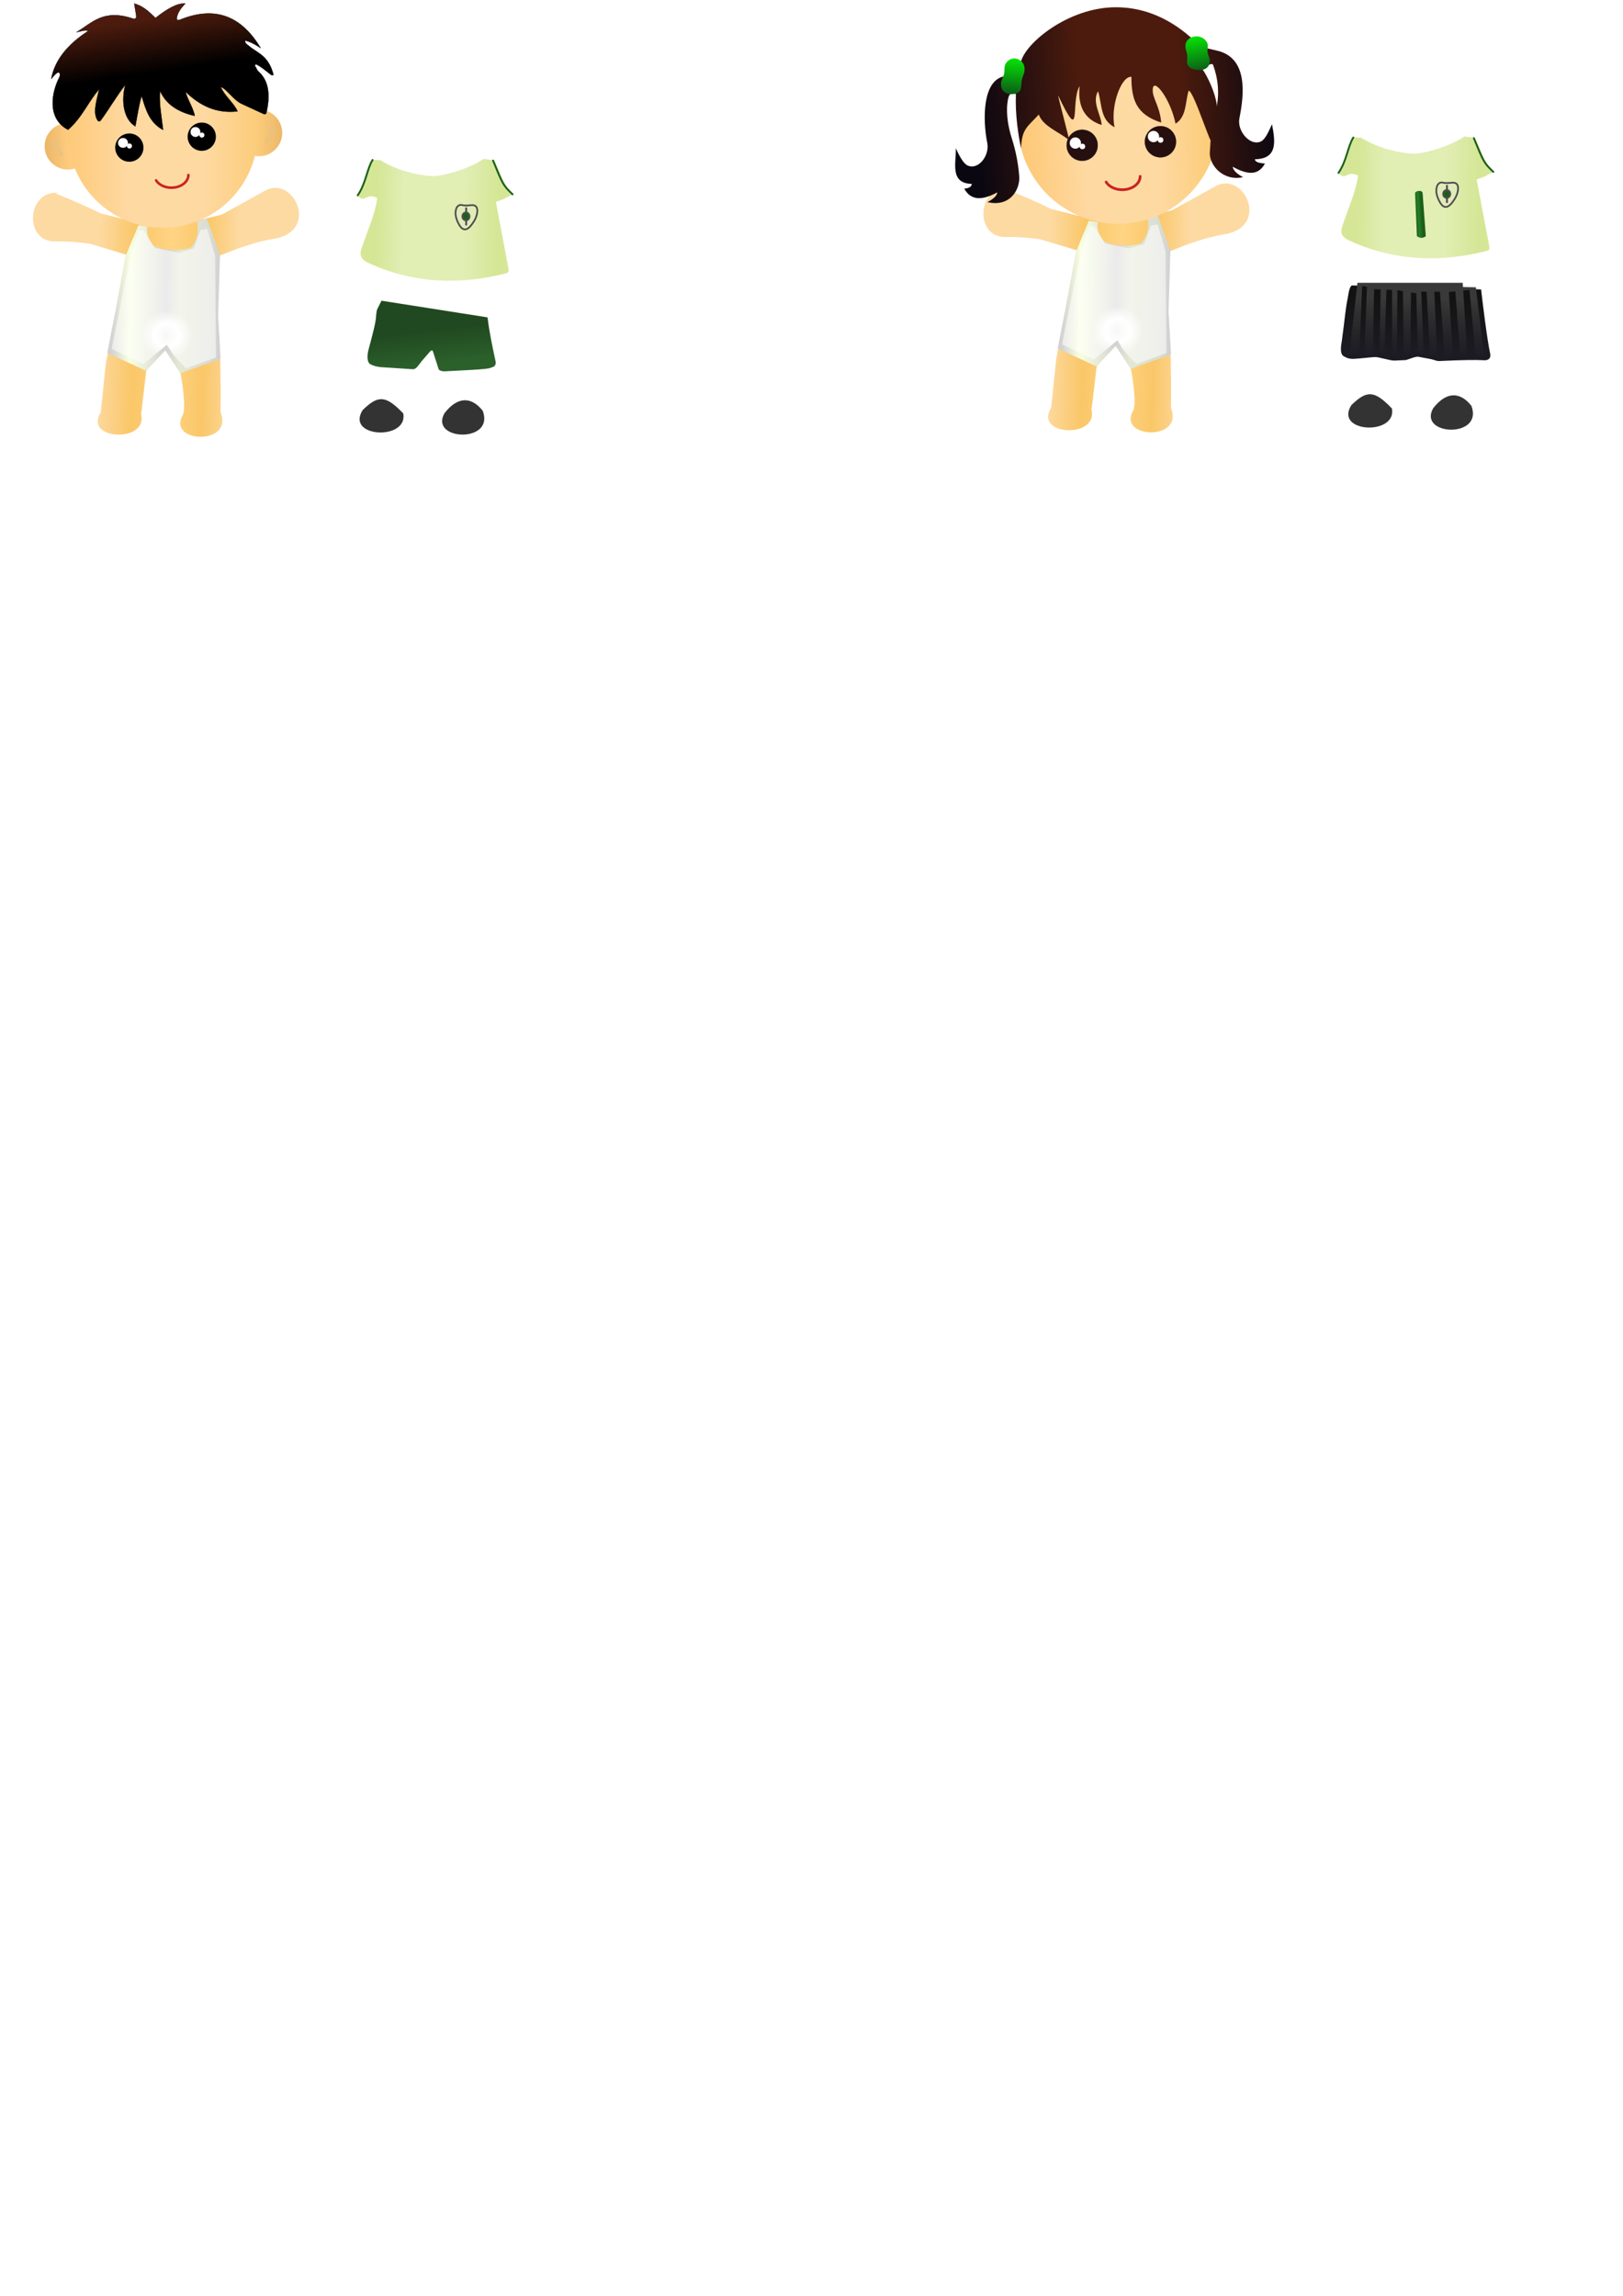 <?xml version="1.0" encoding="UTF-8" standalone="no"?>
<!-- Created with Inkscape (http://www.inkscape.org/) -->

<svg
   xmlns:osb="http://www.openswatchbook.org/uri/2009/osb"
   xmlns:dc="http://purl.org/dc/elements/1.1/"
   xmlns:cc="http://creativecommons.org/ns#"
   xmlns:rdf="http://www.w3.org/1999/02/22-rdf-syntax-ns#"
   xmlns:svg="http://www.w3.org/2000/svg"
   xmlns="http://www.w3.org/2000/svg"
   xmlns:xlink="http://www.w3.org/1999/xlink"
   xmlns:sodipodi="http://sodipodi.sourceforge.net/DTD/sodipodi-0.dtd"
   xmlns:inkscape="http://www.inkscape.org/namespaces/inkscape"
   width="210mm"
   height="297mm"
   viewBox="0 0 744.094 1052.362"
   id="svg2"
   version="1.1"
   inkscape:version="0.91 r13725"
   sodipodi:docname="paper-dolls.svg">
  <defs
     id="defs4">
    <linearGradient
       inkscape:collect="always"
       id="linearGradient6413">
      <stop
         style="stop-color:#ffffff;stop-opacity:0.816"
         offset="0"
         id="stop6415" />
      <stop
         id="stop6421"
         offset="0.5"
         style="stop-color:#ffffff;stop-opacity:1" />
      <stop
         style="stop-color:#ffffff;stop-opacity:0.545"
         offset="1"
         id="stop6417" />
    </linearGradient>
    <linearGradient
       inkscape:collect="always"
       id="linearGradient6393">
      <stop
         offset="0"
         style="stop-color:#d2d2d2;stop-opacity:1"
         id="stop6395" />
      <stop
         offset="0.167"
         style="stop-color:#f8ffe0;stop-opacity:1"
         id="stop6397" />
      <stop
         id="stop6407"
         style="stop-color:#e4e8d8;stop-opacity:1;"
         offset="0.361" />
      <stop
         offset="0.503"
         style="stop-color:#d2d2d2;stop-opacity:1"
         id="stop6399" />
      <stop
         id="stop6403"
         style="stop-color:#e3e8d3;stop-opacity:1;"
         offset="0.635" />
      <stop
         offset="0.914"
         style="stop-color:#dadcd2;stop-opacity:1;"
         id="stop6405" />
      <stop
         offset="1"
         style="stop-color:#d2d2d2;stop-opacity:1"
         id="stop6401" />
    </linearGradient>
    <linearGradient
       inkscape:collect="always"
       id="linearGradient6355"
       osb:paint="gradient">
      <stop
         style="stop-color:#a8a8a8;stop-opacity:0"
         offset="0"
         id="stop6357" />
      <stop
         id="stop6371"
         offset="0.183"
         style="stop-color:#000000;stop-opacity:0.498;" />
      <stop
         style="stop-color:#000000;stop-opacity:0.247;"
         offset="0.505"
         id="stop6373" />
      <stop
         id="stop6375"
         offset="0.77"
         style="stop-color:#000000;stop-opacity:0.122;" />
      <stop
         style="stop-color:#000000;stop-opacity:0;"
         offset="1"
         id="stop6359" />
    </linearGradient>
    <linearGradient
       id="linearGradient4181"
       inkscape:collect="always">
      <stop
         id="stop4887"
         style="stop-color:#d5e797"
         offset="0" />
      <stop
         id="stop4889"
         style="stop-color:#e1eeb4"
         offset=".213" />
      <stop
         id="stop4891"
         style="stop-color:#e1eeb4"
         offset=".728" />
      <stop
         id="stop4893"
         style="stop-color:#d5e797"
         offset="1" />
    </linearGradient>
    <linearGradient
       id="linearGradient4681"
       inkscape:collect="always">
      <stop
         id="stop4683"
         style="stop-color:#fddaa2;stop-opacity:1"
         offset="0" />
      <stop
         id="stop4685"
         style="stop-color:#fac768;stop-opacity:1"
         offset="0.264" />
      <stop
         id="stop4687"
         style="stop-color:#ffd484;stop-opacity:1"
         offset="0.523" />
      <stop
         id="stop4689"
         style="stop-color:#fac768;stop-opacity:1"
         offset="0.765" />
      <stop
         id="stop4691"
         style="stop-color:#fddaa2;stop-opacity:1"
         offset="1" />
    </linearGradient>
    <linearGradient
       inkscape:collect="always"
       id="linearGradient4442">
      <stop
         offset="0"
         style="stop-color:#06e005"
         id="stop4444" />
      <stop
         offset="1"
         style="stop-color:#0b5f17"
         id="stop4446" />
    </linearGradient>
    <linearGradient
       inkscape:collect="always"
       id="linearGradient3839">
      <stop
         offset="0"
         style="stop-color:#fec670"
         id="stop3841" />
      <stop
         offset=".333"
         style="stop-color:#fed9a2"
         id="stop3859" />
      <stop
         offset=".486"
         style="stop-color:#fddaa2"
         id="stop3847" />
      <stop
         offset=".657"
         style="stop-color:#fed9a2"
         id="stop3857" />
      <stop
         offset="1"
         style="stop-color:#fac768"
         id="stop3843" />
    </linearGradient>
    <linearGradient
       inkscape:collect="always"
       x1="824.51"
       y1="489.09"
       x2="907.18"
       gradientUnits="userSpaceOnUse"
       y2="490.91"
       id="linearGradient4294"
       gradientTransform="matrix(0.145,0,0,0.145,-2.193,-10.501)">
      <stop
         offset="0"
         style="stop-color:#fbcd7b"
         id="stop4199" />
      <stop
         offset="1"
         style="stop-color:#ecb869"
         id="stop4201" />
    </linearGradient>
    <linearGradient
       inkscape:collect="always"
       x1="834.95"
       y1="493.95"
       x2="765.35"
       gradientUnits="userSpaceOnUse"
       y2="496.64"
       id="linearGradient4296"
       gradientTransform="matrix(0.145,0,0,0.145,-89.727,-4.387)">
      <stop
         offset="0"
         style="stop-color:#fecc7f"
         id="stop4205" />
      <stop
         offset="1"
         style="stop-color:#ecb869"
         id="stop4207" />
    </linearGradient>
    <linearGradient
       inkscape:collect="always"
       x1="199.72"
       y1="548.21"
       x2="919.71"
       gradientUnits="userSpaceOnUse"
       xlink:href="#linearGradient3839"
       y2="546.3"
       id="linearGradient4298"
       gradientTransform="matrix(0.145,0,0,0.145,-4.416,-18.56)" />
    <linearGradient
       inkscape:collect="always"
       x1="224.89"
       y1="576.86"
       x2="884.87"
       gradientUnits="userSpaceOnUse"
       xlink:href="#linearGradient3839"
       y2="536.75"
       id="linearGradient4544"
       gradientTransform="matrix(0.153,0,0,0.153,429.24,-27.114)" />
    <linearGradient
       inkscape:collect="always"
       x1="-667.49"
       y1="136.34"
       gradientTransform="matrix(0.145,0,0,0.145,171.988,12.821)"
       x2="-692.2"
       gradientUnits="userSpaceOnUse"
       y2="-31.402"
       id="linearGradient4159">
      <stop
         offset="0"
         style="stop-color:#000000"
         id="stop3824" />
      <stop
         offset="1"
         style="stop-color:#4c1b0d"
         id="stop3826" />
    </linearGradient>
    <linearGradient
       inkscape:collect="always"
       x1="-2849.4"
       y1="1030"
       gradientTransform="matrix(0.145,0,0,0.145,616.651,17.044)"
       x2="-2861.6"
       gradientUnits="userSpaceOnUse"
       y2="923.34"
       id="linearGradient4175">
      <stop
         offset="0"
         style="stop-color:#2b602b"
         id="stop3379" />
      <stop
         offset="1"
         style="stop-color:#214921"
         id="stop3381" />
    </linearGradient>
    <linearGradient
       inkscape:collect="always"
       x1="-331.51"
       y1="841.89"
       x2="44.955"
       gradientUnits="userSpaceOnUse"
       xlink:href="#linearGradient4181"
       y2="848.25"
       id="linearGradient4187"
       gradientTransform="matrix(0.145,0,0,0.145,215.456,-33.623)" />
    <linearGradient
       inkscape:collect="always"
       x1="-581.68"
       y1="99.359"
       gradientTransform="matrix(0.153,0,0,0.153,637.161,1.742)"
       x2="-564.07"
       gradientUnits="userSpaceOnUse"
       xlink:href="#linearGradient4442"
       y2="198.64"
       id="linearGradient4217" />
    <linearGradient
       inkscape:collect="always"
       x1="-1114.2"
       y1="168.77"
       gradientTransform="matrix(0.153,0,0,0.153,637.161,1.742)"
       x2="-1123.8"
       gradientUnits="userSpaceOnUse"
       xlink:href="#linearGradient4442"
       y2="268.1"
       id="linearGradient4220" />
    <linearGradient
       inkscape:collect="always"
       x1="-1254.3"
       y1="164.82"
       gradientTransform="matrix(0.153,0,0,0.153,637.161,1.742)"
       x2="-355.86"
       gradientUnits="userSpaceOnUse"
       y2="98.019"
       id="linearGradient4224">
      <stop
         offset="0"
         style="stop-color:#0a0711"
         id="stop4461" />
      <stop
         offset=".355"
         style="stop-color:#4c1b0d"
         id="stop4467" />
      <stop
         offset=".686"
         style="stop-color:#4c1b0d"
         id="stop4469" />
      <stop
         offset="1"
         style="stop-color:#0a0711"
         id="stop4463" />
    </linearGradient>
    <linearGradient
       inkscape:collect="always"
       x1="1260.8"
       y1="967.15"
       x2="1258"
       gradientUnits="userSpaceOnUse"
       y2="1142.9"
       id="linearGradient4246"
       gradientTransform="matrix(0.153,0,0,0.153,326.059,-7.123)">
      <stop
         offset="0"
         style="stop-color:#393939"
         id="stop4242" />
      <stop
         offset="1"
         style="stop-color:#393939;stop-opacity:0"
         id="stop4244" />
    </linearGradient>
    <linearGradient
       inkscape:collect="always"
       x1="1254.3"
       y1="960.36"
       x2="1251.2"
       gradientUnits="userSpaceOnUse"
       y2="1125.6"
       id="linearGradient4254"
       gradientTransform="matrix(0.153,0,0,0.153,326.059,-7.123)">
      <stop
         offset="0"
         style="stop-color:#121212"
         id="stop4250" />
      <stop
         offset="1"
         style="stop-color:#1c1b23"
         id="stop4252" />
    </linearGradient>
    <linearGradient
       inkscape:collect="always"
       xlink:href="#linearGradient4681"
       id="linearGradient4667"
       x1="44.628"
       y1="137.834"
       x2="108.808"
       y2="139.474"
       gradientUnits="userSpaceOnUse" />
    <linearGradient
       inkscape:collect="always"
       xlink:href="#linearGradient6393"
       id="linearGradient6391"
       x1="51.024"
       y1="160.302"
       x2="100.102"
       y2="160.917"
       gradientUnits="userSpaceOnUse" />
    <radialGradient
       inkscape:collect="always"
       xlink:href="#linearGradient6413"
       id="radialGradient6423"
       cx="78.008"
       cy="150.177"
       fx="78.008"
       fy="150.177"
       r="22.336"
       gradientTransform="matrix(0.486,0.02,-0.02,0.472,41.839,80.456)"
       gradientUnits="userSpaceOnUse" />
    <filter
       inkscape:collect="always"
       style="color-interpolation-filters:sRGB"
       id="filter6581"
       x="-0.041"
       width="1.082"
       y="-0.078"
       height="1.156">
      <feGaussianBlur
         inkscape:collect="always"
         stdDeviation="0.768"
         id="feGaussianBlur6583" />
    </filter>
    <linearGradient
       inkscape:collect="always"
       xlink:href="#linearGradient4181"
       id="linearGradient6697"
       gradientUnits="userSpaceOnUse"
       gradientTransform="matrix(0.145,0,0,0.145,215.456,-33.623)"
       x1="-331.51"
       y1="841.89"
       x2="44.955"
       y2="848.25" />
    <linearGradient
       inkscape:collect="always"
       x1="1238.7"
       y1="850.67"
       x2="1255.9"
       gradientUnits="userSpaceOnUse"
       y2="849.72"
       id="linearGradient4270-6"
       gradientTransform="matrix(0.153,0,0,0.153,439.558,-29.671)">
      <stop
         offset="0"
         style="stop-color:#1b5f1b"
         id="stop4266-6" />
      <stop
         offset=".432"
         style="stop-color:#248024"
         id="stop4274-3" />
      <stop
         offset="1"
         style="stop-color:#1b5f1b"
         id="stop4268-2" />
    </linearGradient>
    <linearGradient
       inkscape:collect="always"
       xlink:href="#linearGradient6393"
       id="linearGradient6391-9"
       x1="51.024"
       y1="160.302"
       x2="100.102"
       y2="160.917"
       gradientUnits="userSpaceOnUse" />
    <radialGradient
       inkscape:collect="always"
       xlink:href="#linearGradient6413"
       id="radialGradient6423-1"
       cx="78.008"
       cy="150.177"
       fx="78.008"
       fy="150.177"
       r="22.336"
       gradientTransform="matrix(0.486,0.02,-0.02,0.472,41.839,80.456)"
       gradientUnits="userSpaceOnUse" />
    <filter
       inkscape:collect="always"
       style="color-interpolation-filters:sRGB"
       id="filter6581-4"
       x="-0.041"
       width="1.082"
       y="-0.078"
       height="1.156">
      <feGaussianBlur
         inkscape:collect="always"
         stdDeviation="0.768"
         id="feGaussianBlur6583-9" />
    </filter>
    <linearGradient
       inkscape:collect="always"
       xlink:href="#linearGradient4681"
       id="linearGradient7011"
       gradientUnits="userSpaceOnUse"
       x1="44.628"
       y1="137.834"
       x2="108.808"
       y2="139.474" />
  </defs>
  <sodipodi:namedview
     id="base"
     pagecolor="#ffffff"
     bordercolor="#666666"
     borderopacity="1.0"
     inkscape:pageopacity="0.0"
     inkscape:pageshadow="2"
     inkscape:zoom="2.44"
     inkscape:cx="96.568004"
     inkscape:cy="925.57418"
     inkscape:document-units="px"
     inkscape:current-layer="layer1"
     showgrid="false"
     inkscape:window-width="1110"
     inkscape:window-height="854"
     inkscape:window-x="50"
     inkscape:window-y="50"
     inkscape:window-maximized="0" />
  <g
     inkscape:label="Layer 1"
     inkscape:groupmode="layer"
     id="layer1">
    <g
       transform="translate(435.735,-2.03)"
       id="g6932-8">
      <path
         sodipodi:nodetypes="cccccccsccccccccccccccccccccsc"
         inkscape:connector-curvature="0"
         id="path3002-3-2-6"
         d="m 126.416,86.117 c -1.554,-0.031 -3.187,0.349 -4.838,1.252 L 101.682,98.389 86.885,101.953 59.426,101.133 45.918,97.754 c -6.006,-3.202 -13.566,-6.148 -20.176,-9.01 -2.539,-1.099 2.563,-0.383 0.555,-0.438 -14.06,-0.391 -15.041,21.659 -1.889,22.354 5.513,-0.065 10.505,0.142 16.984,1.13 l 16.395,4.918 -7.885,42.51 -1.377,7.428 -0.164,0.881 0.049,0.008 -2.223,21.436 c -8.023,12.685 20.897,14.085 18.619,1.535 l -0.191,-1.562 0.209,0.018 2.186,-18.713 c 2.374,-3.843 5.827,-7.752 9.221,-10.098 l 6.547,11.051 c 0,0 2.95,15.515 0.928,19.186 -7.135,12.609 23.188,13.954 17.533,-1.096 l -0.129,-1.537 c 0.206,-8.568 -0.09,-17.894 -0.207,-26.715 -1.597,-22.385 -1.29,-28.793 -0.082,-43.92 7.815,-3.11 15.902,-6.191 24.219,-7.572 19.167,-2.796 12.251,-23.209 1.377,-23.428 z"
         style="fill:url(#linearGradient7011);fill-opacity:1" />
      <path
         inkscape:connector-curvature="0"
         id="path4693-6"
         d="m 94.764,100.086 -4.348,1.449 c 0.676,4.492 0.193,8.839 -3.188,12.172 -5.699,1.352 -11.688,1.545 -17.098,-1.16 -2.463,-2.608 -2.897,-5.795 -2.607,-8.693 l -4.059,-0.58 -5.795,13.91 -4.807,26.164 -0.078,-0.002 -3.605,18.443 17.828,8.195 8.781,-9.365 6.895,10.492 18.443,-6.658 -1.113,-19.426 0.836,-28.133 -6.086,-16.809 z"
         style="fill:url(#linearGradient6391-9);fill-opacity:1;fill-rule:evenodd;stroke:none;stroke-width:2.1;stroke-linecap:butt;stroke-linejoin:bevel;stroke-miterlimit:4;stroke-dasharray:none;stroke-opacity:1" />
      <path
         inkscape:transform-center-y="1.4344272"
         inkscape:transform-center-x="0.4098341"
         sodipodi:nodetypes="ccccccccccccccc"
         transform="matrix(1.072,0,0,1.068,-5.749,-9.604)"
         inkscape:connector-curvature="0"
         id="path6411-2"
         d="m 61.481,117.5 -8.407,41.215 13.656,6.557 9.969,-8.301 c 3.006,3.893 0.44,2.39 8.254,10.145 l 12.793,-4.713 -0.358,-43.552 -3.434,-11.709 -2.861,0.574 -2.818,7.868 -6.258,1.919 -10.463,-2.112 -4.538,-7.293 -2.195,-0.289 z"
         style="fill:url(#radialGradient6423-1);fill-opacity:1;fill-rule:evenodd;stroke:none;stroke-width:1px;stroke-linecap:butt;stroke-linejoin:miter;stroke-opacity:1;filter:url(#filter6581-4)" />
    </g>
    <path
       inkscape:connector-curvature="0"
       style="fill:url(#linearGradient4175)"
       sodipodi:nodetypes="csscscssssssccc"
       d="m 172.818,142.008 c -1.018,5.205 0.777,1.203 -3.856,18.237 -0.335,1.232 -1.233,5.664 0.938,6.774 1.402,0.717 2.917,1.07 4.446,1.251 l 14.832,0.973 c 1.783,0.117 2.921,-2.244 4.203,-3.752 l 3.613,-4.168 c 0.455,-0.526 1.179,-1.23 1.528,-0.139 l 2.57,8.024 c 0.207,0.648 1.755,1.05 2.64,1.007 22.405,-1.077 20.089,-1.259 22.44,-2.084 0.966,-0.339 1.219,-1.616 1.079,-2.269 -1.453,-6.771 -2.915,-13.542 -3.719,-20.38 l -48.632,-7.638 z"
       id="path2989" />
    <g
       id="g6633"
       transform="translate(131.967,-4.098)">
      <path
         id="path4312"
         sodipodi:nodetypes="ssssssssssssccs"
         style="fill:url(#linearGradient4254)"
         inkscape:connector-curvature="0"
         d="m 485.899,140.871 c -1.099,5.485 -1.159,8.303 -2.675,19.455 -0.181,1.335 -1.3,5.974 0.989,7.145 1.478,0.756 1.684,0.909 3.297,1.099 1.613,0.19 7.108,-0.537 10.662,-0.806 1.879,-0.142 7.111,1.703 9.196,1.612 0,0 3.371,-0.147 5.056,-0.22 0.733,-0.032 4.602,-1.763 5.789,-1.539 2.003,0.379 4.006,0.757 6.009,1.136 0.705,0.133 2.584,0.888 3.517,0.843 23.632,-1.136 19.935,0.216 22.415,-0.654 1.019,-0.358 1.286,-1.705 1.138,-2.393 -1.533,-7.142 -3.385,-22.573 -4.233,-29.786 l -59.038,-1.827 c -1.372,0.188 -1.706,3.843 -2.125,5.936 z" />
      <path
         id="path4487"
         style="fill:url(#linearGradient4246)"
         inkscape:connector-curvature="0"
         d="m 538.642,133.719 -48.271,0.005 -3.654,32.648 4.465,0.153 1.381,-31.411 2.187,-0.043 -1.146,31.445 3.856,-0.086 0.547,-29.804 3.021,0.144 -0.542,29.655 2.192,0.839 0.993,-30.37 2.594,0.12 0.019,31.095 2.168,-0.067 0.254,-30.935 2.523,0.427 0.01,0 0.384,29.867 3.036,-1.18 0.293,-28.064 2.422,0.408 0.667,27.229 2.729,0.657 -1.117,-28.649 2.422,0.014 1.587,29.118 3.299,1.026 -1.333,-30.125 2.585,0.014 2.168,30.274 3.822,0.014 -1.889,-30.202 2.959,-0.297 2.287,30.447 c 0.581,0.002 3.61,0.28 3.266,0.01 l -1.952,-30.82 2.853,-0.288 2.992,31.113 3.86,0.034 -3.899,-32.341 -5.908,-0.125 -0.125,-1.947 z" />
    </g>
    <circle
       style="fill:url(#linearGradient4544)"
       id="path4330"
       cx="512.631"
       cy="56.719"
       r="45.872" />
    <circle
       style="fill:#260f0f;stroke:#000000;stroke-width:0.097"
       id="path4338"
       cx="496.143"
       cy="66.595"
       r="7.118" />
    <circle
       style="fill:#260f0f;stroke:#000000;stroke-width:0.097"
       id="path4332"
       cx="532.026"
       cy="64.973"
       r="7.144" />
    <circle
       style="fill:#ffffff"
       id="path4334"
       cx="528.83"
       cy="62.589"
       r="2.602" />
    <circle
       style="fill:#ffffff"
       id="path4336"
       cx="532.086"
       cy="64.159"
       r="1.279" />
    <circle
       style="fill:#ffffff"
       id="path4340"
       cx="493.012"
       cy="65.568"
       r="2.592" />
    <circle
       style="fill:#ffffff"
       id="path4342"
       cx="496.248"
       cy="67.133"
       r="1.275" />
    <path
       inkscape:connector-curvature="0"
       style="fill:url(#linearGradient4224)"
       sodipodi:nodetypes="sscccsscccccssscccssccccccccccccssscccccssccccs"
       d="M 511.219,3.324 C 489.481,3.527 469.797,20.002 468.015,28.568 c -1.021,4.906 -1.725,6.829 -2.314,12.118 l -1.937,-6.81 -3.371,1.098 c -9.985,1.917 -9.919,19.747 -7.764,30.556 1.157,5.801 -4.108,12.626 -9.068,10.301 -2.095,-0.982 -4.025,-5.018 -5.371,-7.884 0.37,6.012 -3.14,16.131 7.332,16.343 -0.082,1.562 -1.626,1.987 -3.448,2.196 3.28,5.889 8.774,5.139 15.168,1.688 -0.195,1.71 -2.01,3.149 -4.541,4.469 10.549,2.453 15.015,-5.926 14.583,-11.797 -0.449,-6.102 -1.631,-11.812 -3.371,-17.293 -3.655,-11.51 -1.849,-18.643 -1.247,-19.787 0.569,-1.081 2.79,-1.676 3.088,-0.353 -0.356,9.259 1.151,18.969 2.384,24.515 0.265,-9.001 3.119,-9.9 8.114,-15.43 1.921,5.393 9.14,7.867 13.859,11.72 0.469,0.383 -5.584,-21.705 -4.92,-20.315 11.162,23.41 5.403,2.954 9.773,-4.45 -1.093,10.493 3.338,15.651 10.094,17.83 -0.106,-4.362 -4.618,-10.343 -1.635,-15.465 1.92,6.409 0.948,13.033 7.582,16.521 -2.069,-9.515 3.025,-23.583 7.706,-23.114 0.04,10.158 1.944,17.195 13.682,20.954 -0.759,-8.184 -4.386,-11.343 -3.86,-15.653 0.694,-4.927 8.275,5.4 10.42,16.173 5.181,-3.305 4.324,-9.693 6.009,-15.183 2.861,0.895 11.161,29.505 11.986,25.042 l 0.898,-18.58 c -0.645,-5.278 -4.093,-12.773 -6.608,-16.332 -0.111,-0.442 4.502,-3.237 4.902,-1.951 0.384,1.233 4.461,11.057 0.806,22.567 -1.74,5.481 -1.824,11.339 -2.273,17.442 -0.432,5.871 6.01,13.517 15.24,11.504 -2.531,-1.321 -4.567,-3.052 -4.762,-4.762 6.394,3.451 11.523,4.422 14.804,-1.467 -1.822,-0.209 -4.536,-0.414 -4.618,-1.976 10.472,-0.212 9.376,-7.986 7.841,-16.05 -1.347,2.866 -2.979,6.902 -5.074,7.884 -4.96,2.326 -11.031,-4.792 -9.874,-10.593 2.155,-10.81 4.086,-27.617 -10.114,-30.998 l -6.153,-1.463 0.014,0.436 -6.009,-5.05 C 534.305,6.889 522.228,3.226 511.225,3.329 Z"
       id="path4344" />
    <path
       sodipodi:start="0"
       sodipodi:end="2.706504"
       sodipodi:cx="514.53699"
       sodipodi:cy="80.846924"
       sodipodi:open="true"
       d="m 522.721,80.847 a 8.184,6.119 0 0 1 -6.418,5.975 8.184,6.119 0 0 1 -9.188,-3.396"
       sodipodi:type="arc"
       style="fill:none;stroke:#c92422;stroke-width:1.239;stroke-linecap:round;stroke-linejoin:round"
       sodipodi:ry="6.1187644"
       sodipodi:rx="8.1843786"
       id="path4346" />
    <path
       inkscape:connector-curvature="0"
       style="fill:url(#linearGradient4220)"
       sodipodi:nodetypes="sssssss"
       d="m 461.318,28.796 c -1.122,1.568 -0.651,3.162 -0.895,4.696 -0.254,1.595 -1.414,3.027 -1.488,4.734 -0.262,6.021 6.358,5.074 7.462,4.456 2.444,-1.367 1.572,-3.682 2.116,-6.168 0.311,-1.418 0.905,-2.384 1.148,-3.781 0.939,-5.382 -5.408,-8.042 -8.342,-3.938 z"
       id="path4434" />
    <path
       d="m 553.189,19.119 c 1.045,1.617 0.327,3.02 0.407,4.475 0.083,1.512 1.187,3.009 1.057,4.598 -0.458,5.607 -7.656,3.748 -8.8,3.013 -2.531,-1.626 -1.28,-3.638 -1.573,-6.017 -0.167,-1.357 -0.704,-2.339 -0.8,-3.666 -0.369,-5.116 6.975,-6.633 9.709,-2.404 z"
       inkscape:connector-curvature="0"
       style="fill:url(#linearGradient4217)"
       sodipodi:nodetypes="sssssss"
       id="path4438" />
    <path
       style="fill:#333333"
       d="m 166.269,187.976 c -8.023,12.685 20.897,14.085 18.619,1.535 -7.955,-8.272 -11.42,-8.586 -18.619,-1.535 z m 37.518,1.414 c -7.135,12.609 23.188,13.954 17.533,-1.096 -5.036,-6.371 -11.309,-6.867 -17.533,1.096 z"
       id="path3002-3"
       inkscape:connector-curvature="0"
       sodipodi:nodetypes="cccccc" />
    <g
       id="g3620"
       transform="translate(5.662,13.034)">
      <path
         id="path2991"
         d="m 167.308,77.708 c -1.102,8.051 -4.877,15.752 -7.364,23.621 -0.79,2.5 -0.154,4.562 3.196,6.114 25.599,11.86 49.237,8.421 63.498,4.724 0.843,-0.219 1.013,-1.139 0.834,-2.084 l -5.79,-30.595 c 5.978,-1.91 2.876,-1.374 8.144,-3.461 -4.671,-3.985 -6.107,-10.083 -8.888,-15.565 l -4.929,-0.649 c -4.736,3.415 -14.969,7.151 -22.317,7.9 -8.754,-0.135 -18.517,-3.293 -24.925,-7.315 l -3.48,-0.215 c -2.518,5.858 -4.29,10.997 -7.085,16.373 3.663,3.904 3.6,-1.411 9.106,1.153 z"
         sodipodi:nodetypes="csssscccccccccc"
         style="fill:url(#linearGradient4187)"
         inkscape:connector-curvature="0" />
      <path
         id="path3012"
         d="m 204.73,89.782 c -1.28,-2.349 -2.058,-4.942 -1.179,-7.271 0.482,-1.278 1.611,-1.804 2.505,-1.572 1.645,0.426 3.137,0.14 4.667,0.049 1.478,-0.088 2.737,0.755 2.407,3.341 -0.284,2.231 -1.329,3.986 -2.505,5.551 -2.676,3.56 -4.538,2.392 -5.895,-0.098 z"
         sodipodi:nodetypes="sssssss"
         style="fill:#e1ebb9;stroke:#4e4e4e;stroke-width:0.8;stroke-linecap:round;stroke-linejoin:round"
         inkscape:connector-curvature="0" />
      <path
         id="rect3010"
         d="m 207.972,82.364 0.197,0 0,7.614 -0.197,0 z"
         style="fill:#4e4e4e;stroke:#4e4e4e;stroke-width:0.698;stroke-linecap:round;stroke-linejoin:round"
         inkscape:connector-curvature="0" />
      <path
         id="path3782"
         d="m 209.593,86.158 c 0,0.997 -0.731,1.805 -1.633,1.805 -0.902,0 -1.633,-0.808 -1.633,-1.805 0,-0.997 0.731,-1.805 1.633,-1.805 0.902,0 1.633,0.808 1.633,1.805 z"
         style="fill:#1b5f1b;stroke:#4e4e4e;stroke-width:0.8;stroke-linecap:round;stroke-linejoin:round"
         inkscape:connector-curvature="0" />
      <path
         id="path4473"
         d="m 165.155,60.291 c -2.575,4.042 -2.973,10.575 -6.819,16.226"
         sodipodi:nodetypes="cc"
         style="fill:none;stroke:#1b5f1b;stroke-width:0.858;stroke-linecap:round;stroke-linejoin:round"
         inkscape:connector-curvature="0" />
      <path
         id="path4475"
         sodipodi:nodetypes="cc"
         style="fill:none;stroke:#1b5f1b;stroke-width:0.858;stroke-linecap:round;stroke-linejoin:round"
         inkscape:connector-curvature="0"
         d="m 229.32,76.026 c -4.416,-4.191 -4.36,-4.375 -8.925,-15.457" />
    </g>
    <path
       style="fill:#333333"
       d="m 619.547,185.718 c -8.023,12.685 20.897,14.085 18.619,1.535 -7.955,-8.272 -11.42,-8.586 -18.619,-1.535 z m 37.518,1.414 c -7.135,12.609 23.188,13.954 17.533,-1.096 -5.036,-6.371 -11.309,-6.867 -17.533,1.096 z"
       id="path3002-3-5"
       inkscape:connector-curvature="0"
       sodipodi:nodetypes="cccccc" />
    <g
       id="g6726"
       transform="translate(20.082,-2.459)">
      <g
         transform="translate(435.234,5.205)"
         id="g3620-0">
        <path
           inkscape:connector-curvature="0"
           style="fill:url(#linearGradient6697)"
           sodipodi:nodetypes="csssscccccccccc"
           d="m 167.308,77.708 c -1.102,8.051 -4.877,15.752 -7.364,23.621 -0.79,2.5 -0.154,4.562 3.196,6.114 25.599,11.86 49.237,8.421 63.498,4.724 0.843,-0.219 1.013,-1.139 0.834,-2.084 l -5.79,-30.595 c 5.978,-1.91 2.876,-1.374 8.144,-3.461 -4.671,-3.985 -6.107,-10.083 -8.888,-15.565 l -4.929,-0.649 c -4.736,3.415 -14.969,7.151 -22.317,7.9 -8.754,-0.135 -18.517,-3.293 -24.925,-7.315 l -3.48,-0.215 c -2.518,5.858 -4.29,10.997 -7.085,16.373 3.663,3.904 3.6,-1.411 9.106,1.153 z"
           id="path2991-4" />
        <path
           inkscape:connector-curvature="0"
           style="fill:#e1ebb9;stroke:#4e4e4e;stroke-width:0.8;stroke-linecap:round;stroke-linejoin:round"
           sodipodi:nodetypes="sssssss"
           d="m 204.73,89.782 c -1.28,-2.349 -2.058,-4.942 -1.179,-7.271 0.482,-1.278 1.611,-1.804 2.505,-1.572 1.645,0.426 3.137,0.14 4.667,0.049 1.478,-0.088 2.737,0.755 2.407,3.341 -0.284,2.231 -1.329,3.986 -2.505,5.551 -2.676,3.56 -4.538,2.392 -5.895,-0.098 z"
           id="path3012-5" />
        <path
           inkscape:connector-curvature="0"
           style="fill:#4e4e4e;stroke:#4e4e4e;stroke-width:0.698;stroke-linecap:round;stroke-linejoin:round"
           d="m 207.972,82.364 0.197,0 0,7.614 -0.197,0 z"
           id="rect3010-4" />
        <path
           inkscape:connector-curvature="0"
           style="fill:#1b5f1b;stroke:#4e4e4e;stroke-width:0.8;stroke-linecap:round;stroke-linejoin:round"
           d="m 209.593,86.158 c 0,0.997 -0.731,1.805 -1.633,1.805 -0.902,0 -1.633,-0.808 -1.633,-1.805 0,-0.997 0.731,-1.805 1.633,-1.805 0.902,0 1.633,0.808 1.633,1.805 z"
           id="path3782-9" />
        <path
           inkscape:connector-curvature="0"
           style="fill:none;stroke:#1b5f1b;stroke-width:0.858;stroke-linecap:round;stroke-linejoin:round"
           sodipodi:nodetypes="cc"
           d="m 165.155,60.291 c -2.575,4.042 -2.973,10.575 -6.819,16.226"
           id="path4473-8" />
        <path
           d="m 229.32,76.026 c -4.416,-4.191 -4.36,-4.375 -8.925,-15.457"
           inkscape:connector-curvature="0"
           style="fill:none;stroke:#1b5f1b;stroke-width:0.858;stroke-linecap:round;stroke-linejoin:round"
           sodipodi:nodetypes="cc"
           id="path4475-4" />
      </g>
      <path
         id="path4471-3"
         d="m 628.693,91.108 c -0.056,-1.291 3.331,-1.677 3.444,-0.147 l 1.466,19.785 c -1.311,0.908 -2.658,1.067 -4.067,-0.073 z"
         sodipodi:nodetypes="ssccs"
         style="fill:url(#linearGradient4270-6)"
         inkscape:connector-curvature="0" />
    </g>
    <g
       id="g6932">
      <path
         sodipodi:nodetypes="cccccccsccccccccccccccccccccsc"
         inkscape:connector-curvature="0"
         id="path3002-3-2"
         d="m 126.416,86.117 c -1.554,-0.031 -3.187,0.349 -4.838,1.252 L 101.682,98.389 86.885,101.953 59.426,101.133 45.918,97.754 c -6.006,-3.202 -13.566,-6.148 -20.176,-9.01 -2.539,-1.099 2.563,-0.383 0.555,-0.438 -14.06,-0.391 -15.041,21.659 -1.889,22.354 5.513,-0.065 10.505,0.142 16.984,1.13 l 16.395,4.918 -7.885,42.51 -1.377,7.428 -0.164,0.881 0.049,0.008 -2.223,21.436 c -8.023,12.685 20.897,14.085 18.619,1.535 l -0.191,-1.562 0.209,0.018 2.186,-18.713 c 2.374,-3.843 5.827,-7.752 9.221,-10.098 l 6.547,11.051 c 0,0 2.95,15.515 0.928,19.186 -7.135,12.609 23.188,13.954 17.533,-1.096 l -0.129,-1.537 c 0.206,-8.568 -0.09,-17.894 -0.207,-26.715 -1.597,-22.385 -1.29,-28.793 -0.082,-43.92 7.815,-3.11 15.902,-6.191 24.219,-7.572 19.167,-2.796 12.251,-23.209 1.377,-23.428 z"
         style="fill:url(#linearGradient4667);fill-opacity:1" />
      <path
         id="path4693"
         d="M 94.764 100.086 L 90.416 101.535 C 91.092 106.027 90.609 110.374 87.229 113.707 C 81.529 115.059 75.54 115.252 70.131 112.547 C 67.668 109.939 67.234 106.751 67.523 103.854 L 63.465 103.273 L 57.67 117.184 L 52.863 143.348 L 52.785 143.346 L 49.18 161.789 L 67.008 169.984 L 75.789 160.619 L 82.684 171.111 L 101.127 164.453 L 100.014 145.027 L 100.85 116.895 L 94.764 100.086 z "
         style="fill:url(#linearGradient6391);fill-opacity:1;fill-rule:evenodd;stroke:none;stroke-width:2.1;stroke-linecap:butt;stroke-linejoin:bevel;stroke-opacity:1;stroke-miterlimit:4;stroke-dasharray:none" />
      <path
         inkscape:transform-center-y="1.4344272"
         inkscape:transform-center-x="0.4098341"
         sodipodi:nodetypes="ccccccccccccccc"
         transform="matrix(1.072,0,0,1.068,-5.749,-9.604)"
         inkscape:connector-curvature="0"
         id="path6411"
         d="m 61.481,117.5 -8.407,41.215 13.656,6.557 9.969,-8.301 c 3.006,3.893 0.44,2.39 8.254,10.145 l 12.793,-4.713 -0.358,-43.552 -3.434,-11.709 -2.861,0.574 -2.818,7.868 -6.258,1.919 -10.463,-2.112 -4.538,-7.293 -2.195,-0.289 z"
         style="fill:url(#radialGradient6423);fill-opacity:1;fill-rule:evenodd;stroke:none;stroke-width:1px;stroke-linecap:butt;stroke-linejoin:miter;stroke-opacity:1;filter:url(#filter6581)" />
    </g>
    <g
       id="g4644">
      <circle
         r="10.699"
         cy="60.92"
         cx="118.691"
         id="path3790"
         style="fill:url(#linearGradient4294)" />
      <circle
         r="10.699"
         cy="67.034"
         cx="31.157"
         id="path3792"
         style="fill:url(#linearGradient4296)" />
      <circle
         r="43.49"
         cy="60.92"
         cx="74.645"
         id="path3788"
         style="fill:url(#linearGradient4298)" />
      <circle
         r="6.48"
         cy="62.658"
         cx="92.5"
         id="path3794"
         style="fill:#000000" />
      <circle
         r="2.36"
         cy="60.495"
         cx="89.602"
         id="path3800"
         style="fill:#ffffff;stroke:#000000;stroke-width:0.177;stroke-linecap:round;stroke-linejoin:round" />
      <circle
         r="1.16"
         cy="61.92"
         cx="92.549"
         id="path3802"
         style="fill:#ffffff" />
      <circle
         r="6.48"
         cy="67.66"
         cx="59.291"
         id="path3812"
         style="fill:#000000" />
      <circle
         r="2.36"
         cy="65.497"
         cx="56.393"
         id="path3814"
         style="fill:#ffffff;stroke:#000000;stroke-width:0.177;stroke-linecap:round;stroke-linejoin:round" />
      <circle
         r="1.16"
         cy="66.923"
         cx="59.341"
         id="path3816"
         style="fill:#ffffff" />
      <path
         id="path3818"
         d="m 45.466,40.911 c -1.144,5.11 -3.017,10.546 -0.81,14.157 0.341,0.557 0.977,0.877 1.621,0 3.89,-5.293 7.154,-11.042 11.2,-16.212 -2.103,7.478 -0.742,15.9 4.569,19.06 0.92,-4.749 1.643,-9.99 2.898,-13.902 1.82,6.076 3.536,12.218 9.825,15.524 -0.642,-6.034 -1.993,-12.351 -1.375,-17.882 2.608,6.018 8.073,9.689 15.867,11.446 -0.512,-3.452 -3.86,-8.586 -4.126,-11.004 6.374,6.198 13.876,10.057 23.777,8.941 -1.698,-3.867 -6.126,-7.248 -7.713,-11.2 2.712,0.848 5.72,5.961 9.629,7.762 l 10.021,4.618 c 0.454,0.209 1.102,0.305 1.326,-0.688 2.15,-9.529 0.312,-15.189 -3.684,-18.766 -0.289,-0.259 -0.593,-0.722 -0.884,-1.277 -0.169,-0.323 -0.174,-0.651 -0.491,-0.884 -0.502,-0.37 -0.007,-0.83 0.049,-1.228 2.09,0.826 4.491,2.898 6.828,4.716 0.447,0.348 1.006,0.631 1.376,0.147 -2.133,-8.154 -6.447,-9.609 -10.316,-12.429 -0.654,-0.476 -1.308,-1.102 -2.014,-1.621 -0.827,-0.608 -0.526,-1.121 -0.639,-1.621 2.24,0.556 4.622,1.753 7.123,3.488 C 110.986,7.798 99.088,2.268 82.434,9.087 81.907,9.303 80.97,9.289 81.009,8.645 81.169,5.967 83.004,3.735 84.939,1.62 81,1.376 76.262,4.333 71.282,8.252 68.324,5.301 65.288,2.557 61.556,1.669 l 0.884,5.305 C 62.696,8.514 61.945,8.874 60.819,8.498 47.257,3.963 42.163,10.588 35.078,14.737 c 1.818,-0.252 3.635,-1.151 5.453,-0.59 -9.457,6.094 -15.448,13.344 -17.047,22.057 1.163,-1.445 2.325,-2.925 3.488,-3.095 0.385,0.532 0.891,1.061 0.049,2.702 -3.077,5.999 -5.949,18.355 4.176,23.678 6.539,-5.684 9.535,-13.335 14.271,-18.577 z"
         sodipodi:nodetypes="csscccccccccsssssscscssccsscccssccccscc"
         style="fill:url(#linearGradient4159);stroke:#000000;stroke-width:0.145px"
         inkscape:connector-curvature="0" />
      <path
         id="path3820"
         sodipodi:rx="7.7593851"
         sodipodi:ry="5.801033"
         style="fill-opacity:0;stroke:#c92422;stroke-width:1.174;stroke-linecap:round;stroke-linejoin:round"
         sodipodi:type="arc"
         d="m 86.362,80.227 a 7.759,5.801 0 0 1 -6.085,5.664 7.759,5.801 0 0 1 -8.711,-3.219"
         sodipodi:open="true"
         sodipodi:cy="80.227264"
         sodipodi:cx="78.60244"
         sodipodi:end="2.706504"
         sodipodi:start="0" />
      <path
         id="path4215"
         d="m 123.68,57.946 c -0.547,0.194 -0.588,0.604 -0.201,0.806 0.394,0.41 0.387,1.032 0.315,1.559 -0.089,0.723 -0.414,1.397 -0.866,1.962 -0.37,0.502 -0.85,0.927 -1.141,1.484 -0.199,0.481 -0.296,1 -0.351,1.515 -0.081,0.367 0.275,0.572 0.663,0.455 0.396,-0.119 0.932,-0.354 1.002,-0.61 0.08,-0.5 0.233,-1.017 0.608,-1.377 0.728,-0.797 2.002,-1.741 2.211,-2.826 0.146,-0.761 0.099,-1.555 -0.214,-2.294 -0.138,-0.327 -1.482,-0.866 -2.027,-0.673 z"
         sodipodi:nodetypes="scccccsccsss"
         style="color:#000000;text-indent:0;text-transform:none;block-progression:tb;fill:#ecc07f"
         inkscape:connector-curvature="0" />
      <path
         id="path4263"
         sodipodi:nodetypes="scccccsccsss"
         style="color:#000000;text-indent:0;text-transform:none;block-progression:tb;fill:#ecc07f"
         inkscape:connector-curvature="0"
         d="m 26.652,63.846 c 0.547,0.194 0.588,0.604 0.201,0.806 -0.394,0.41 -0.387,1.032 -0.315,1.559 0.089,0.723 0.414,1.397 0.866,1.962 0.37,0.502 0.85,0.927 1.141,1.484 0.199,0.481 0.296,1 0.351,1.515 0.081,0.367 -0.275,0.572 -0.663,0.455 -0.396,-0.119 -0.932,-0.354 -1.002,-0.61 -0.08,-0.5 -0.233,-1.017 -0.608,-1.377 -0.728,-0.797 -2.002,-1.741 -2.211,-2.826 -0.146,-0.761 -0.099,-1.555 0.214,-2.294 0.138,-0.327 1.482,-0.866 2.027,-0.673 z" />
    </g>
  </g>
</svg>
